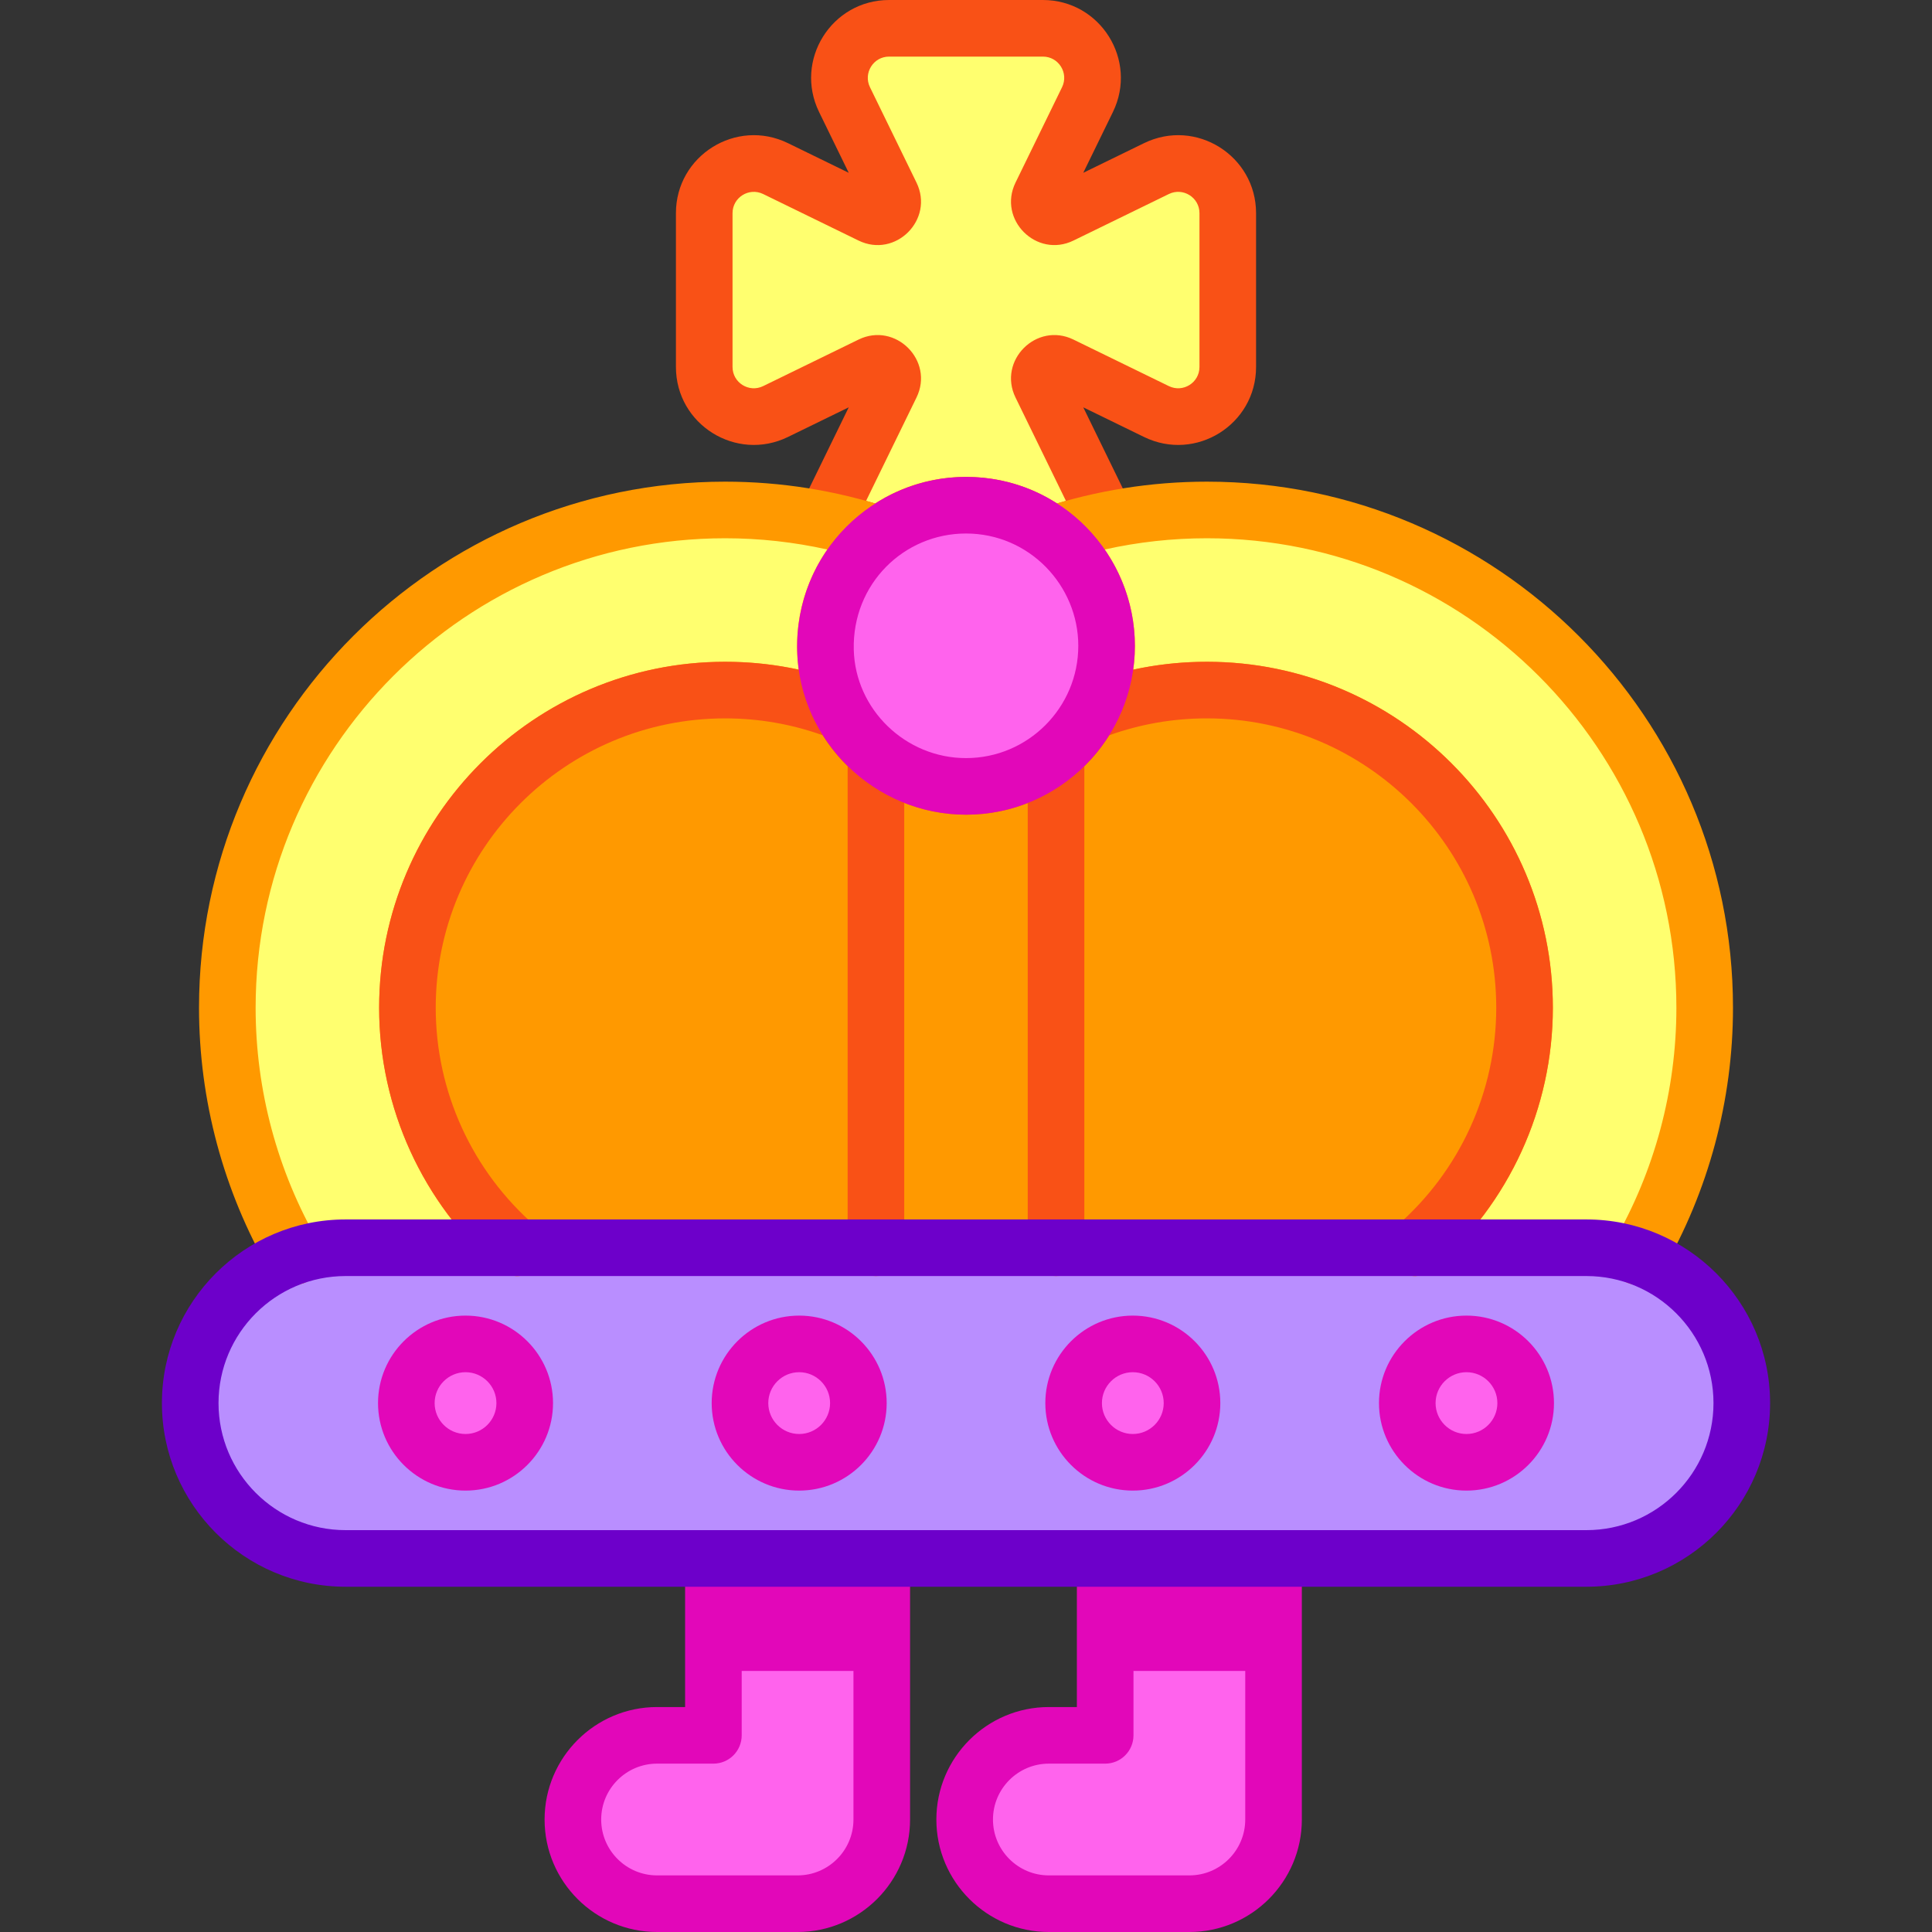 <svg id="Capa_1" enable-background="new 0 0 512 512" height="512" viewBox="0 0 512 512" width="512" xmlns="http://www.w3.org/2000/svg"><rect x="0" y="0" width="512" height="512" fill="#333333" stroke="none"/><g><g><path d="m337.501 413.009v69.182c0 12.32-9.988 22.308-22.308 22.308h-37.238c-12.32 0-22.308-9.988-22.308-22.308s9.988-22.308 22.308-22.308h14.929v-46.874z" fill="#ff63ed"/></g><g><path d="m233.676 413.009v69.182c0 12.32-9.988 22.308-22.308 22.308h-37.238c-12.32 0-22.308-9.988-22.308-22.308s9.988-22.308 22.308-22.308h14.929v-46.874z" fill="#ff63ed"/></g><g><g><path d="m315.193 512h-37.238c-16.436 0-29.808-13.372-29.808-29.809 0-16.436 13.372-29.808 29.808-29.808h7.43v-39.374c0-4.142 3.357-7.5 7.5-7.5s7.5 3.358 7.5 7.5v46.874c0 4.142-3.357 7.5-7.5 7.5h-14.93c-8.165 0-14.808 6.643-14.808 14.808 0 8.166 6.643 14.809 14.808 14.809h37.238c8.165 0 14.809-6.643 14.809-14.809v-69.182c0-4.142 3.357-7.5 7.5-7.5s7.5 3.358 7.5 7.5v69.182c-.001 16.437-13.373 29.809-29.809 29.809z" fill="#e207b9"/></g></g><g><g><path d="m211.368 512h-37.238c-16.437 0-29.809-13.372-29.809-29.809 0-16.436 13.372-29.808 29.809-29.808h7.429v-39.374c0-4.142 3.357-7.5 7.5-7.5s7.5 3.358 7.5 7.5v46.874c0 4.142-3.357 7.5-7.5 7.5h-14.929c-8.165 0-14.809 6.643-14.809 14.808 0 8.166 6.644 14.809 14.809 14.809h37.237c8.165 0 14.809-6.643 14.809-14.809v-69.182c0-4.142 3.357-7.5 7.5-7.5s7.5 3.358 7.5 7.5v69.182c0 16.437-13.372 29.809-29.808 29.809z" fill="#e207b9"/></g></g><path d="m189.059 413.009h44.617v29.81h-44.617z" fill="#e207b9"/><path d="m292.884 413.009h44.617v29.81h-44.617z" fill="#e207b9"/><path d="m461.591 371.838c0 22.74-18.434 41.164-41.174 41.164h-328.835c-22.732 0-41.174-18.422-41.174-41.164 0-22.942 18.656-41.174 41.174-41.174h328.836c22.744.001 41.173 18.435 41.173 41.174z" fill="#b98eff"/><path d="m278.797 141.684c.01 0 .01 0 .019-.01 4.753-1.551 9.596-2.823 14.501-3.828l-17.455-35.781c-.746-1.53-.439-3.364.764-4.568 1.204-1.203 3.038-1.51 4.568-.764l25.272 12.328c8.73 4.259 18.903-2.098 18.903-11.811v-40.759c0-9.713-10.174-16.07-18.903-11.811l-25.272 12.328c-1.53.746-3.364.439-4.568-.764-1.203-1.203-1.51-3.038-.764-4.568l12.328-25.272c4.259-8.73-2.098-18.903-11.811-18.903h-40.759c-9.713 0-16.07 10.174-11.811 18.903l12.328 25.272c.746 1.53.439 3.364-.764 4.568-1.203 1.203-3.038 1.51-4.568.764l-25.272-12.328c-8.73-4.259-18.903 2.098-18.903 11.811v40.759c0 9.713 10.174 16.07 18.903 11.811l25.272-12.328c1.53-.746 3.364-.439 4.568.764s1.51 3.038.764 4.568l-17.455 35.781c4.905 1.005 9.749 2.278 14.501 3.828.01.01.01.01.019.01l.208-.117c6.586-5.078 14.496-7.682 22.589-7.682 8.024 0 15.942 2.518 22.582 7.644z" fill="#ffff6f"/><g><path d="m273.999 147.465c-5.153-3.978-11.377-6.081-17.999-6.081-11.116 0-17.371 5.854-18.914 6.72-.109.034-2.798 1.911-6.376.651-4.368-1.419-8.92-2.618-13.532-3.563-4.795-.982-7.382-6.231-5.235-10.635l12.981-26.611-16.103 7.855c-13.698 6.684-29.691-3.282-29.691-18.552v-40.759c0-15.241 15.965-25.247 29.691-18.552l16.103 7.855-7.855-16.102c-6.696-13.727 3.311-29.691 18.552-29.691h40.759c15.272 0 25.234 15.995 18.552 29.692l-7.854 16.102 16.103-7.855c13.749-6.706 29.691 3.338 29.691 18.552v40.76c0 15.273-15.995 25.234-29.691 18.552l-16.103-7.855 12.981 26.611c2.145 4.4-.436 9.652-5.235 10.635-4.615.946-9.17 2.145-13.54 3.566-2.292.802-4.893.537-7.285-1.295zm-44.481-14.725c.811.224 1.617.455 2.419.692 7.165-4.623 15.41-7.048 24.063-7.048 8.695 0 16.952 2.422 24.099 7.038.79-.234 1.585-.461 2.384-.682l-13.36-27.387c-4.774-9.788 5.565-20.14 15.361-15.361l25.272 12.329c3.75 1.828 8.115-.902 8.115-5.071v-40.76c0-4.179-4.377-6.895-8.115-5.07l-25.272 12.328c-9.79 4.777-20.138-5.564-15.361-15.36l12.328-25.273c1.83-3.748-.901-8.115-5.07-8.115h-40.759c-4.179 0-6.895 4.375-5.071 8.115l12.329 25.272c4.773 9.79-5.566 20.143-15.362 15.361l-25.273-12.328c-3.745-1.826-8.115.897-8.115 5.07v40.76c0 4.165 4.36 6.9 8.115 5.071l25.272-12.328c9.787-4.777 20.14 5.564 15.361 15.361z" fill="#f95116"/></g><path d="m233.203 141.684c-4.149 3.232-6.832 6.42-9.527 10.912 0 .01-.01.019-.01.029-6.568 11.678-6.424 25.246-.496 36.152-9.804-3.885-20.324-5.9-31.007-5.9-46.424 0-84.19 37.766-84.19 84.19 0 25.365 11.284 48.152 29.088 63.598h-45.479c-2.396 0-4.745.21-7.017.601-2.282.391-4.496.983-6.635 1.728-11.246-19.408-17.689-41.928-17.689-65.928 0-72.744 59.178-131.922 131.922-131.922 14.014 0 27.856 2.234 41.021 6.53.01.01.01.01.019.01z" fill="#ffff6f"/><path d="m451.759 267.066c0 24-6.444 46.52-17.689 65.928-4.102-1.429-8.829-2.329-13.651-2.329h-45.479c17.804-15.446 29.088-38.233 29.088-63.598 0-46.424-37.766-84.19-84.19-84.19-10.682 0-21.203 2.014-31.007 5.9 5.738-10.649 6.276-24.111-.496-36.152 0-.01-.01-.019-.01-.029-2.61-4.351-5.282-7.626-9.527-10.912.01 0 .01 0 .019-.01 13.164-4.296 27.007-6.53 41.021-6.53 72.742.001 131.921 59.179 131.921 131.922z" fill="#ffff6f"/><g><path d="m77.938 340.496c-2.588 0-5.105-1.341-6.496-3.741-12.233-21.113-18.7-45.21-18.7-69.688 0-76.877 62.544-139.422 139.422-139.422 14.732 0 29.316 2.322 43.347 6.9 5.742 1.87 7.022 9.378 2.302 13.056-12.093 9.422-14.612 25.525-8.053 37.595 3.339 6.145-2.849 13.13-9.354 10.553-8.994-3.565-18.496-5.372-28.242-5.372-42.287 0-76.69 34.403-76.69 76.69 0 22.205 9.66 43.321 26.503 57.933 3.129 2.714 3.465 7.451.75 10.58-2.714 3.128-7.45 3.464-10.58.75-20.129-17.463-31.673-42.708-31.673-69.263 0-50.558 41.132-91.69 91.69-91.69 6.606 0 13.119.696 19.484 2.076-1.457-10.319.705-21.871 7.599-31.829-8.884-1.979-17.952-2.979-27.083-2.979-68.606 0-124.422 55.815-124.422 124.422 0 21.84 5.768 43.337 16.679 62.167 2.077 3.584.854 8.173-2.729 10.25-1.185.685-2.478 1.012-3.754 1.012z" fill="#f90"/></g><g><path d="m434.062 340.496c-1.276 0-2.569-.326-3.753-1.012-3.584-2.077-4.807-6.666-2.729-10.25 10.911-18.831 16.679-40.328 16.679-62.167 0-68.606-55.815-124.422-124.422-124.422-9.132 0-18.198.999-27.082 2.979 6.565 9.502 9.116 20.925 7.573 31.835 6.372-1.384 12.896-2.081 19.509-2.081 50.559 0 91.69 41.132 91.69 91.69 0 26.555-11.544 51.8-31.673 69.263-3.128 2.715-7.864 2.379-10.58-.75-2.715-3.129-2.379-7.866.75-10.58 16.843-14.612 26.503-35.728 26.503-57.933 0-42.287-34.403-76.69-76.69-76.69-9.746 0-19.249 1.807-28.244 5.372-6.491 2.572-12.676-4.386-9.365-10.53 4.852-9.003 4.69-19.813-.431-28.918-.013-.023-.026-.046-.039-.07-2.279-3.756-4.412-6.187-7.551-8.615-4.751-3.677-3.463-11.194 2.282-13.071 14.03-4.578 28.614-6.9 43.348-6.9 76.878 0 139.422 62.544 139.422 139.422 0 24.478-6.467 48.575-18.7 69.688-1.392 2.398-3.909 3.739-6.497 3.74z" fill="#f90"/></g><g fill="#f90"><path d="m404.027 267.066c0 25.365-11.284 48.152-29.088 63.598h-95.073v-130.91c3.647-3.036 6.702-6.768 8.964-10.978 9.804-3.885 20.324-5.9 31.007-5.9 46.424.001 84.19 37.766 84.19 84.19z"/><path d="m232.134 199.755v130.91h-95.073c-17.804-15.446-29.088-38.233-29.088-63.598 0-46.424 37.766-84.19 84.19-84.19 10.682 0 21.203 2.014 31.007 5.9 2.262 4.209 5.317 7.942 8.964 10.978z"/><path d="m279.866 199.755v130.91h-47.732v-130.91c6.718 5.678 15.484 8.649 23.866 8.649 8.563 0 17.149-2.972 23.866-8.649z"/></g><path d="m319.836 175.377c-11.646 0-23.008 2.162-33.77 6.427-1.646.652-3.007 1.864-3.845 3.423-1.811 3.37-4.218 6.319-7.154 8.763-.009.007-.016.015-.024.022-.006.005-.014.009-.02.015-11.038 9.33-27.417 8.987-38.048 0-.006-.005-.014-.009-.02-.015-.008-.007-.016-.015-.024-.022-2.937-2.444-5.345-5.393-7.156-8.764-.838-1.558-2.198-2.77-3.843-3.422-10.761-4.265-22.123-6.427-33.77-6.427-50.559 0-91.69 41.132-91.69 91.69 0 26.555 11.544 51.8 31.673 69.263 1.42 1.231 3.17 1.835 4.912 1.835 2.098 0 4.186-.876 5.668-2.585 2.715-3.129 2.379-7.866-.75-10.58-16.843-14.612-26.503-35.728-26.503-57.933 0-42.287 34.403-76.69 76.69-76.69 8.891 0 17.578 1.504 25.862 4.474 1.874 3.004 4.084 5.756 6.608 8.229v127.585c0 4.142 3.357 7.5 7.5 7.5s7.5-3.358 7.5-7.5v-117.883c10.834 4.236 22.436 4.07 32.731.042v117.841c0 4.142 3.357 7.5 7.5 7.5s7.5-3.358 7.5-7.5v-127.586c2.524-2.473 4.734-5.225 6.607-8.229 8.285-2.97 16.973-4.474 25.863-4.474 42.287 0 76.69 34.403 76.69 76.69 0 22.205-9.66 43.321-26.503 57.933-3.129 2.714-3.465 7.451-.75 10.58 1.483 1.709 3.569 2.585 5.668 2.585 1.742 0 3.493-.604 4.912-1.835 20.129-17.463 31.673-42.708 31.673-69.263.004-50.557-41.128-91.689-91.687-91.689z" fill="#f95116"/><path d="m293.26 171.144c0 20.832-16.929 37.26-37.26 37.26-19.907 0-36.752-16.035-37.241-36.066-.162-6.783 1.186-13.097 4.907-19.713 0-.01.01-.019.01-.029 7.385-12.309 19.632-18.711 32.324-18.711 12.514 0 24.771 6.123 32.324 18.711 0 .01.01.019.01.029 3.108 5.525 4.926 11.621 4.926 18.519z" fill="#ff63ed"/><g><path d="m256 215.904c-24.084 0-44.153-19.462-44.738-43.383-.622-26.206 20.371-46.136 44.738-46.136 25.405 0 44.76 20.68 44.76 44.76-.001 24.68-20.08 44.759-44.76 44.759zm-29.743-43.745c.387 15.848 13.729 28.745 29.742 28.745 16.409 0 29.76-13.35 29.76-29.76 0-16.033-13.026-29.76-29.76-29.76-16.488.001-30.156 13.377-29.742 30.775z" fill="#e207b9"/></g><g fill="#ff63ed"><circle cx="123.368" cy="371.837" r="15.688"/><circle cx="211.789" cy="371.837" r="15.688"/><circle cx="300.21" cy="371.837" r="15.688"/><circle cx="388.632" cy="371.837" r="15.688"/></g><g><g><path d="m123.369 395.025c-12.786 0-23.188-10.402-23.188-23.188s10.402-23.188 23.188-23.188 23.188 10.402 23.188 23.188-10.402 23.188-23.188 23.188zm0-31.377c-4.515 0-8.188 3.673-8.188 8.188s3.674 8.188 8.188 8.188 8.188-3.673 8.188-8.188-3.674-8.188-8.188-8.188z" fill="#e207b9"/></g><g><path d="m211.79 395.025c-12.786 0-23.188-10.402-23.188-23.188s10.402-23.188 23.188-23.188 23.188 10.402 23.188 23.188-10.402 23.188-23.188 23.188zm0-31.377c-4.515 0-8.188 3.673-8.188 8.188s3.674 8.188 8.188 8.188 8.188-3.673 8.188-8.188-3.674-8.188-8.188-8.188z" fill="#e207b9"/></g><g><path d="m300.21 395.025c-12.786 0-23.188-10.402-23.188-23.188s10.402-23.188 23.188-23.188 23.188 10.402 23.188 23.188-10.401 23.188-23.188 23.188zm0-31.377c-4.515 0-8.188 3.673-8.188 8.188s3.674 8.188 8.188 8.188 8.188-3.673 8.188-8.188-3.673-8.188-8.188-8.188z" fill="#e207b9"/></g><g><path d="m388.631 395.025c-12.786 0-23.188-10.402-23.188-23.188s10.402-23.188 23.188-23.188 23.188 10.402 23.188 23.188-10.402 23.188-23.188 23.188zm0-31.377c-4.515 0-8.188 3.673-8.188 8.188s3.674 8.188 8.188 8.188 8.188-3.673 8.188-8.188-3.673-8.188-8.188-8.188z" fill="#e207b9"/></g></g><g><path d="m420.417 420.502h-328.834c-26.839 0-48.674-21.831-48.674-48.664 0-26.839 21.835-48.674 48.674-48.674h328.835c26.839 0 48.674 21.835 48.674 48.674-.001 26.834-21.836 48.664-48.675 48.664zm-328.834-82.337c-18.567 0-33.674 15.106-33.674 33.674 0 18.563 15.106 33.664 33.674 33.664h328.835c18.567 0 33.674-15.102 33.674-33.664 0-18.568-15.106-33.674-33.674-33.674z" fill="#6d00ca"/></g></g></svg>